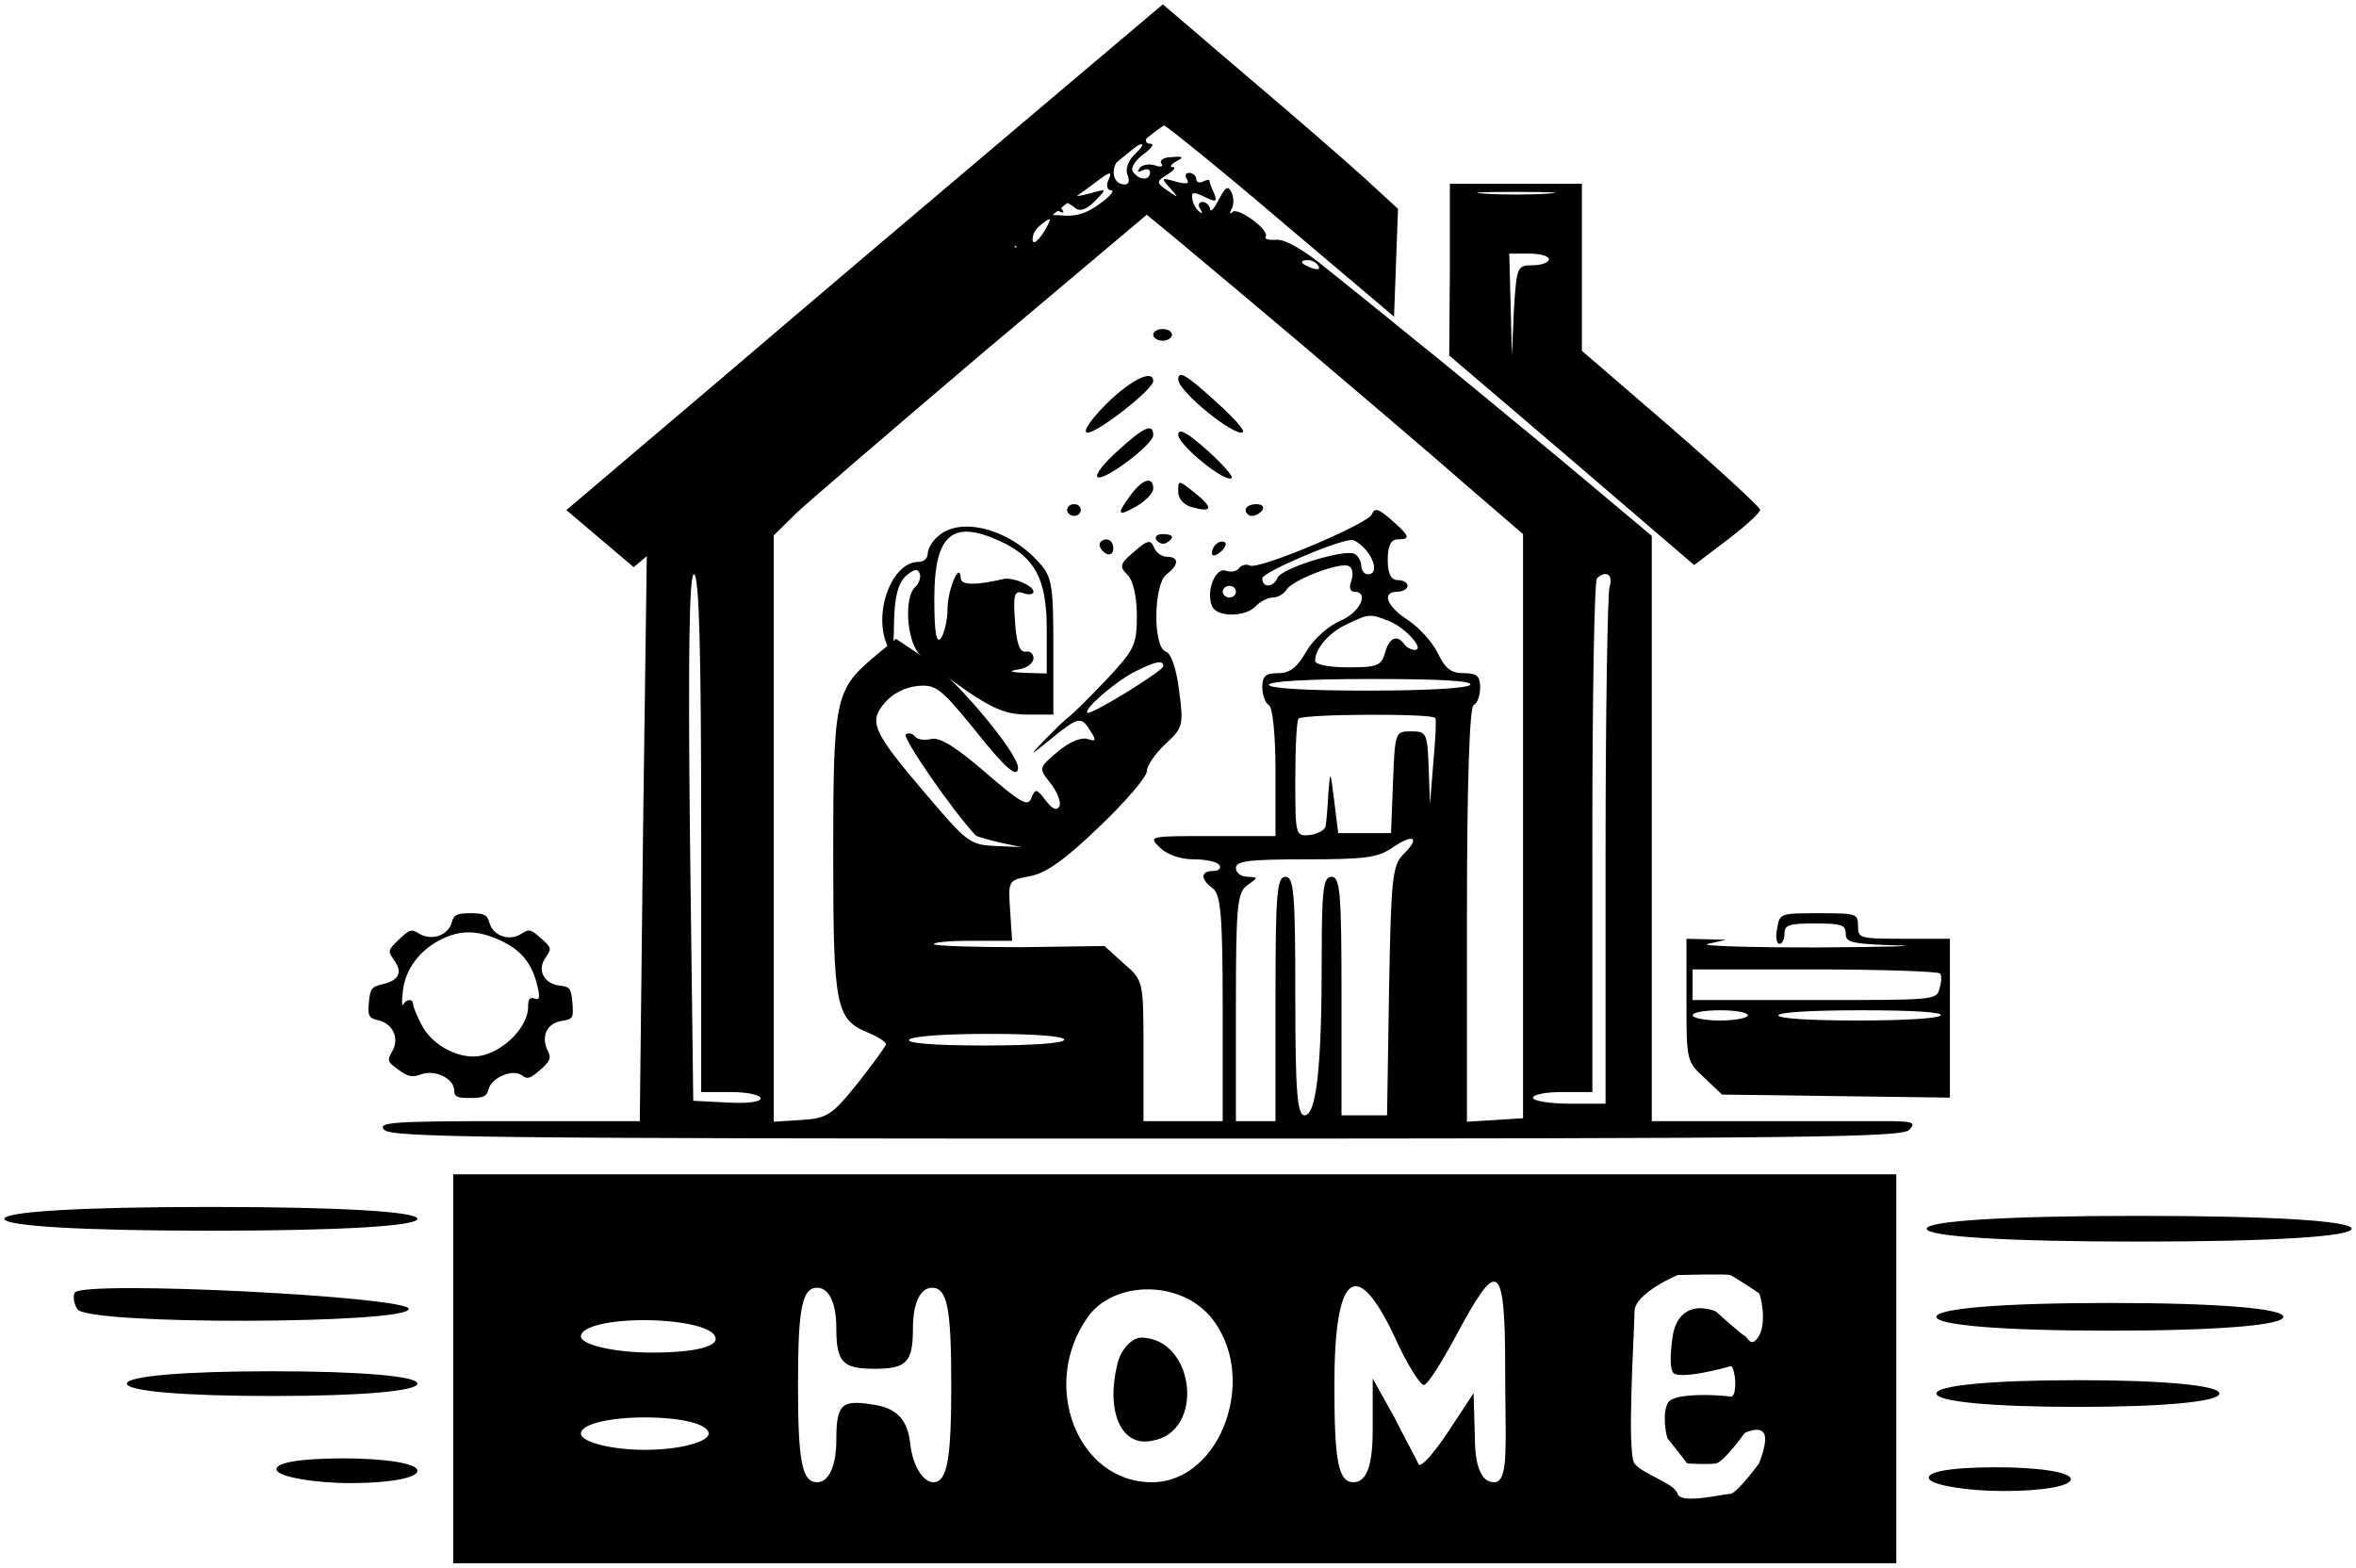 <svg width="2173" height="1446" viewBox="0 0 2173 1446" fill="none" xmlns="http://www.w3.org/2000/svg">
<g filter="url(#filter0_d_19_2348)">
<path d="M941.524 110.716C869.629 171.449 745.945 276.253 666.739 343.972L522.34 466.512L553.413 492.848L584.486 519.183L658.209 456.838C908.013 245.618 1068.86 111.791 1073.74 111.791C1076.17 112.328 1125.53 152.1 1182.19 200.471L1285.77 288.077L1287.59 238.631L1289.42 188.647L1260.18 161.774C1244.34 147.263 1195.59 104.804 1151.73 67.72L1072.52 5.68628e-05L941.524 110.716Z" fill="black"/>
<path d="M416.677 846.725C413.649 858.551 398.508 864.116 387.153 857.507C379.205 852.638 378.069 852.986 367.85 862.725C357.63 872.464 357.63 873.16 363.308 881.507C371.635 892.638 368.228 900.29 353.088 903.768C342.49 906.203 341.354 908.29 340.219 920.811C339.083 933.333 340.219 935.072 348.925 937.159C362.551 940.29 368.607 953.855 361.794 965.681C356.873 974.376 357.252 975.42 367.471 982.724C376.555 989.333 379.962 990.029 388.667 986.898C401.536 982.376 418.948 991.072 418.948 1001.85C418.948 1007.77 421.597 1008.81 433.709 1008.81C446.2 1008.81 448.849 1007.42 450.742 1000.46C453.77 989.681 473.074 981.681 481.401 987.942C486.321 991.768 488.971 991.072 498.433 982.724C507.517 974.724 508.653 971.942 505.246 965.333C498.812 952.116 504.111 940.29 517.358 937.855C528.714 936.116 529.092 935.072 527.957 921.159C526.821 907.594 525.686 906.203 516.223 905.159C501.461 903.42 495.027 890.551 503.354 879.073C509.031 871.073 508.653 870.029 498.812 861.334C489.349 852.986 487.835 852.638 480.644 857.507C469.667 864.464 454.905 859.247 451.499 847.421C449.228 839.768 446.957 838.377 434.088 838.377C421.597 838.377 418.569 839.768 416.677 846.725ZM455.662 860.986C479.508 870.377 490.863 883.246 496.162 907.594C498.055 916.985 497.298 918.725 492.756 916.985C488.592 915.594 487.078 917.681 487.078 924.638C487.078 945.507 459.447 970.55 436.737 970.55C418.191 970.55 397.751 958.377 389.046 941.681C384.504 933.333 381.097 924.638 381.097 922.551C381.097 916.985 374.663 917.333 372.013 922.551C370.499 924.985 370.499 919.42 371.635 909.681C373.906 889.507 387.91 871.42 407.971 862.029C423.868 854.377 437.873 854.029 455.662 860.986Z" fill="black"/>
<path fill-rule="evenodd" clip-rule="evenodd" d="M993.769 163.488C997.422 165.635 1012.04 155.975 1026.65 142.56C1049.78 120.021 1067.44 109.825 1057.7 123.241C1055.87 125.924 1057.09 128.607 1061.35 128.607C1065.01 128.607 1061.96 132.9 1054.66 138.267C1046.74 144.169 1042.48 151.146 1044.91 154.366C1050.39 162.415 1060.74 162.952 1060.74 154.902C1060.74 152.219 1057.7 151.146 1053.44 153.292C1049.18 155.439 1048.57 154.902 1051 151.146C1053.44 147.926 1059.53 146.853 1065.01 148.463C1070.49 150.609 1073.53 149.536 1071.09 146.853C1069.27 143.633 1073.53 140.95 1080.84 140.95C1091.19 139.876 1092.41 140.95 1085.1 144.706C1080.23 147.389 1078.4 150.072 1081.45 150.072C1085.1 150.072 1082.66 153.292 1076.57 157.049C1066.22 163.488 1066.22 164.562 1077.18 172.074C1082.28 175.506 1084.86 177.25 1085.16 176.986C1085.47 176.713 1083.34 174.299 1079.01 169.391C1070.49 159.732 1071.09 159.732 1084.49 163.488C1094.23 166.171 1097.28 165.635 1094.84 161.342C1092.41 158.122 1093.62 155.439 1096.67 155.439C1100.32 155.439 1103.36 158.122 1103.36 161.342C1103.36 164.025 1106.41 165.098 1109.45 163.488C1113.11 161.878 1115.54 161.342 1115.54 162.952C1115.54 164.025 1117.37 169.391 1119.8 174.221C1122.85 182.27 1121.63 182.807 1110.67 177.441C1100.93 172.611 1098.49 173.148 1099.71 179.587C1100.32 183.88 1103.36 189.247 1106.41 191.393C1108.84 193.54 1109.45 192.466 1107.02 188.71C1104.58 185.49 1105.8 182.27 1108.84 182.27C1112.5 182.27 1115.54 185.49 1116.15 188.71C1116.15 192.466 1119.8 188.71 1124.07 180.124C1130.76 167.781 1132.59 166.708 1136.24 174.221C1138.07 179.051 1138.07 186.027 1135.63 189.247C1133.81 193.003 1134.42 194.076 1136.85 191.393C1142.33 187.1 1171.56 208.565 1167.3 214.468C1166.08 216.615 1170.34 217.688 1177.65 217.151C1185.56 216.615 1203.83 227.348 1224.53 244.52C1243.4 259.545 1279.33 288.524 1304.29 308.916C1326.5 326.581 1376.18 367.61 1420.75 404.413C1426.27 408.975 1431.72 413.472 1437.02 417.852L1523.48 490.297V760.223V1030.15H1550.88H1706.14H1737.19C1764.59 1030.15 1767.64 1031.22 1760.94 1038.2C1754.24 1045.17 1668.39 1046.25 1057.7 1046.25C447.012 1046.25 361.159 1045.17 354.461 1038.2C347.764 1031.22 361.159 1030.15 468.319 1030.15H590.092L593.136 760.223L596.789 490.834L686.901 414.632C736.219 372.775 779.449 340.04 783.102 341.65C786.146 343.26 786.755 342.187 784.928 339.503C780.058 332.527 845.815 277.254 853.73 281.547C857.383 283.694 859.21 283.157 858.601 280.474C855.557 272.425 904.266 230.031 912.79 232.714C917.661 234.324 922.532 232.177 924.358 227.884C926.794 223.591 931.056 221.445 935.318 223.591C938.971 225.738 937.753 222.518 932.883 217.151C926.794 210.175 926.185 208.565 931.665 211.249C937.145 213.932 943.233 211.785 948.713 204.272C956.019 195.686 962.717 193.54 977.939 194.613C991.942 196.223 1002.29 193.003 1014.47 183.88C1023.6 177.441 1028.47 171.538 1024.82 171.538C1021.17 171.538 1019.95 167.245 1022.39 161.878C1026.04 153.829 1024.21 153.829 1011.43 163.488C1003.51 169.391 995.596 175.294 993.769 176.367C991.943 177.441 997.422 176.367 1005.95 174.221C1021.17 169.928 1021.17 169.928 1009.6 181.734C1001.68 189.783 995.596 191.393 991.334 187.637C982.81 180.124 973.677 180.661 979.156 188.71C982.201 192.466 980.983 193.003 975.503 190.32C969.414 187.1 970.023 184.417 979.156 178.514C985.245 174.221 990.116 168.318 988.898 165.635C988.289 162.415 990.116 161.342 993.769 163.488ZM1610.2 977.802C1609.73 978.475 1609.24 978.94 1608.72 979.169C1607.69 979.715 1606.74 978.269 1605.92 975.466L1610.2 977.802ZM1040.04 157.585C1037.61 152.219 1040.65 144.17 1046.13 138.803C1059.53 125.924 1054.05 125.924 1036.39 138.267C1023.6 147.389 1024.21 166.171 1037.61 166.171C1041.26 166.171 1041.87 162.415 1040.04 157.585ZM1211.22 322.707L1203.83 316.428C1170.09 287.782 1134.69 258.155 1110.57 237.979C1099 228.297 1090.03 220.791 1085.1 216.615L1057.7 194.076L906.701 321.258C823.896 391.556 746.57 458.099 735.002 468.832L713.691 489.76V760.223V1030.69L739.264 1029.08C763.009 1027.47 767.271 1024.78 791.017 995.268C805.021 977.559 816.589 961.46 817.198 959.313C817.198 957.167 809.892 952.337 800.759 948.581C770.925 936.238 768.489 925.505 768.489 784.371C768.489 640.555 770.316 632.504 805.63 602.453L826.331 585.281L856.166 605.136C881.738 622.308 938.362 689.924 938.971 703.876C938.971 715.146 926.794 704.413 897.568 667.386C867.734 630.895 862.863 627.138 846.424 628.748C834.855 629.821 823.287 635.724 815.981 644.31C800.759 662.019 805.021 671.142 854.948 729.635C891.48 772.565 894.524 775.249 917.661 776.322L942.016 777.395L921.923 773.102C910.963 770.419 901.222 767.736 900.004 766.662C879.911 745.734 831.202 675.435 835.464 673.288C838.508 671.679 842.162 672.752 843.988 675.435C845.815 678.118 852.512 679.191 859.21 677.582C867.125 675.972 881.738 685.095 909.137 708.706C941.406 736.611 948.104 740.367 951.148 732.318C954.802 723.195 956.019 723.195 964.544 734.465C971.241 743.051 974.894 744.124 977.33 739.294C978.547 735.538 974.894 725.878 968.806 718.366C957.846 704.413 957.846 704.413 975.503 689.387C986.463 680.265 996.813 675.972 1002.9 677.582C1010.82 680.265 1011.43 679.191 1005.95 670.605C997.422 656.653 994.987 656.653 970.023 677.045C948.713 694.217 948.713 694.217 963.326 678.655C971.85 670.069 981.592 660.409 985.854 657.19C989.507 654.506 1005.34 638.944 1020.56 622.845C1046.13 595.477 1048.57 591.184 1048.57 563.816C1048.57 546.107 1044.91 531.081 1040.04 526.251C1032.13 518.739 1032.74 516.055 1046.13 504.786C1058.31 494.054 1061.35 493.517 1064.4 501.03C1066.22 505.859 1071.7 509.616 1076.57 509.616C1087.53 509.616 1087.53 517.129 1075.97 525.715C1063.79 534.837 1063.18 593.33 1075.36 597.087C1080.23 598.697 1085.1 613.186 1087.53 633.041C1091.8 664.702 1091.19 667.386 1074.75 682.411C1065.62 690.997 1057.7 702.267 1057.7 707.633C1057.7 712.463 1038.22 735.538 1013.86 758.613C982.201 789.201 964.543 801.543 949.931 804.227C929.838 807.983 929.838 807.983 931.665 835.888L933.491 863.793H895.742C875.04 863.793 859.21 865.403 861.645 867.013C863.472 868.622 900.004 869.696 942.016 869.696L1018.73 868.622L1036.39 884.721C1054.66 900.284 1054.66 900.821 1054.66 965.216V1030.15H1091.19H1127.72V926.042C1127.72 840.182 1125.89 820.862 1118.59 815.496C1107.02 806.91 1107.02 799.397 1119.2 799.397C1124.07 799.397 1126.5 796.714 1124.68 794.031C1122.85 790.811 1111.89 788.664 1100.93 788.664C1088.75 788.664 1076.57 784.371 1069.88 777.932C1058.92 767.199 1059.53 767.199 1117.37 767.199H1176.43V708.706C1176.43 674.899 1173.99 648.603 1170.34 646.457C1167.3 644.847 1164.25 637.334 1164.25 629.821C1164.25 619.625 1167.3 616.942 1178.86 616.942C1189.82 616.942 1196.52 611.576 1205.05 596.55C1211.74 585.281 1225.14 573.475 1236.1 568.645C1254.36 561.133 1263.5 541.814 1248.88 541.814C1245.23 541.814 1244.01 537.521 1246.45 531.618C1248.27 525.715 1247.67 519.812 1244.01 518.202C1236.71 513.909 1192.87 530.544 1186.78 539.667C1184.34 543.96 1178.26 547.18 1173.99 547.18C1169.12 547.18 1162.42 550.936 1158.16 555.229C1148.42 565.425 1122.24 565.425 1117.98 555.229C1111.89 541.814 1121.02 518.739 1130.76 522.495C1135.63 524.105 1141.11 523.032 1142.94 519.812C1145.38 517.129 1149.64 516.055 1152.68 517.665C1160.6 521.958 1261.06 479.564 1265.32 470.442C1267.76 464.002 1271.41 465.075 1283.59 475.808C1300.64 490.834 1301.25 493.517 1289.07 493.517C1282.98 493.517 1279.94 499.42 1279.94 512.299C1279.94 525.178 1282.98 531.081 1289.07 531.081C1293.94 531.081 1298.2 533.228 1298.2 536.447C1298.2 539.13 1293.94 541.814 1289.07 541.814C1273.85 541.814 1278.72 555.23 1298.81 568.109C1309.16 575.085 1321.34 588.501 1326.21 598.697C1332.91 612.649 1338.39 616.942 1349.95 616.942C1362.13 616.942 1365.18 619.625 1365.18 629.821C1365.18 637.334 1362.74 644.847 1359.09 646.457C1355.43 648.603 1353 718.903 1353 840.181V1030.69L1379.18 1029.08L1404.75 1027.47V758.076V488.687L1349.95 441.464C1321.56 416.433 1260.6 364.658 1211.22 322.707ZM952.975 212.858C950.54 223.054 956.019 220.908 963.326 209.102C966.979 203.199 968.806 198.369 968.197 198.369C963.326 198.906 954.193 207.492 952.975 212.858ZM1210.52 243.446C1215.4 245.056 1217.83 244.52 1216 241.3C1214.18 238.08 1209.92 235.934 1206.26 235.934C1197.74 235.934 1199.57 239.69 1210.52 243.446ZM1261.67 525.715C1270.19 525.715 1268.98 513.909 1259.23 502.64C1254.97 497.81 1248.88 493.517 1245.84 494.053C1228.79 496.2 1164.25 524.105 1164.25 529.471C1164.25 538.594 1174.6 538.057 1178.26 528.935C1182.52 519.812 1240.36 502.103 1249.49 506.933C1252.54 508.543 1255.58 513.909 1255.58 518.202C1255.58 522.495 1258.63 525.715 1261.67 525.715ZM646.716 1003.32V764.516C646.716 596.551 644.89 525.715 640.019 525.715C635.757 525.715 634.539 596.552 636.365 768.272L639.41 1011.37L670.462 1012.98C689.337 1014.05 701.514 1012.44 701.514 1009.22C701.514 1006 689.337 1003.32 674.115 1003.32H646.716ZM1480.86 781.688C1480.86 654.507 1482.69 544.497 1484.51 537.521C1488.17 526.251 1481.47 521.422 1472.95 529.471C1470.51 531.081 1468.68 638.945 1468.68 768.272V1003.32H1441.28C1426.06 1003.32 1413.89 1005.46 1413.89 1008.68C1413.89 1011.37 1429.11 1014.05 1447.37 1014.05H1480.86V781.688ZM1133.81 547.18C1137.46 547.18 1139.9 544.497 1139.9 541.814C1139.9 538.594 1137.46 536.447 1133.81 536.447C1130.76 536.447 1127.72 538.594 1127.72 541.814C1127.72 544.497 1130.76 547.18 1133.81 547.18ZM1304.9 595.477C1314.64 595.477 1296.37 575.085 1281.76 569.182C1263.5 561.669 1262.28 562.206 1242.19 571.865C1225.75 579.378 1212.96 594.404 1212.96 605.673C1212.96 608.893 1225.75 611.576 1243.4 611.576C1270.8 611.576 1273.85 609.966 1277.5 598.16C1281.15 584.208 1288.46 580.988 1295.16 590.111C1296.98 592.794 1301.25 595.477 1304.9 595.477ZM1002.9 653.433C1005.95 656.116 1072.92 614.796 1072.92 610.503C1072.92 604.6 1066.22 605.673 1046.13 615.869C1028.47 624.992 999.249 650.213 1002.9 653.433ZM1261.06 633.041C1315.25 633.041 1353.61 630.895 1356.04 627.675C1358.48 623.918 1326.82 622.308 1265.32 622.308C1206.26 622.308 1170.34 624.455 1170.34 627.675C1170.34 630.895 1204.44 633.041 1261.06 633.041ZM1321.95 700.12C1323.77 679.192 1324.99 660.409 1323.77 658.263C1321.34 653.97 1203.22 654.506 1197.74 658.799C1195.91 660.409 1194.69 685.631 1194.69 714.609C1194.69 766.662 1194.69 767.736 1208.7 766.126C1216 765.053 1222.7 761.296 1222.7 757.54C1223.31 754.32 1224.53 740.904 1225.14 728.025C1226.96 706.023 1226.96 706.023 1230.62 735.001L1234.27 764.516H1258.63H1282.98L1284.81 717.292L1284.82 716.894C1286.63 671.673 1286.68 670.605 1301.25 670.605C1315.86 670.605 1316.47 672.215 1317.69 703.876L1318.9 737.684L1321.95 700.12ZM1281.15 909.943C1282.98 805.837 1284.2 794.031 1294.55 783.835C1310.38 768.272 1303.68 764.516 1284.2 777.932C1270.8 787.054 1259.84 788.664 1204.44 788.664C1150.86 788.664 1139.9 790.274 1139.9 796.714C1139.9 801.007 1144.77 804.763 1150.86 804.763C1160.6 805.3 1160.6 805.3 1150.86 812.276C1141.11 818.716 1139.9 830.522 1139.9 924.969V1030.15H1158.16H1176.43V917.456C1176.43 820.863 1177.65 804.763 1185.56 804.763C1193.48 804.763 1194.69 820.326 1194.69 914.773C1194.69 1003.85 1196.52 1024.78 1203.22 1024.78C1214.18 1024.78 1219.05 979.704 1219.05 882.038C1219.05 817.106 1220.27 804.763 1228.18 804.763C1236.1 804.763 1237.32 820.326 1237.32 914.773V1024.78H1258.02H1279.33L1281.15 909.943ZM907.919 960.386C952.975 960.386 981.592 958.24 981.592 955.02C981.592 951.8 954.193 949.654 912.181 949.654C871.996 949.654 840.944 951.8 838.509 955.02C836.073 958.24 861.037 960.386 907.919 960.386Z" fill="black"/>
<path d="M1063.67 304.909C1063.67 307.618 1067.71 310.328 1072.31 310.328C1076.92 310.328 1080.95 307.618 1080.95 304.909C1080.95 301.658 1076.92 299.491 1072.31 299.491C1067.71 299.491 1063.67 301.658 1063.67 304.909Z" fill="black"/>
<path d="M1086.71 346.025C1086.71 357.113 1139.65 399.883 1146.43 394.602C1148.27 392.49 1135.35 378.762 1118.11 363.449C1093.48 341.273 1086.71 337.576 1086.71 346.025Z" fill="black"/>
<path d="M1020.94 368.062C1006.29 382.837 998.359 393.919 1002.63 394.974C1009.96 397.085 1063.67 355.397 1063.67 347.481C1063.67 336.399 1043.53 345.898 1020.94 368.062Z" fill="black"/>
<path d="M1031.24 411.555C1018.38 422.985 1009.81 433.871 1012.26 436.048C1017.77 440.403 1063.67 406.112 1063.67 397.404C1063.67 385.974 1055.11 389.784 1031.24 411.555Z" fill="black"/>
<path d="M1086.71 397.043C1086.71 406.462 1130.4 441.922 1136.02 436.936C1137.89 435.827 1127.28 423.638 1112.93 410.895C1094.82 394.827 1086.71 390.395 1086.71 397.043Z" fill="black"/>
<path d="M1042.83 452.661C1029.34 470.915 1030.57 473.063 1048.35 462.862C1056.93 458.03 1063.67 450.513 1063.67 446.755C1063.67 434.943 1053.87 437.628 1042.83 452.661Z" fill="black"/>
<path d="M1086.71 449.571C1086.71 455.928 1091.61 461.755 1099.56 463.874C1118.54 469.171 1119.15 464.403 1102.01 450.63C1086.71 438.446 1086.71 438.446 1086.71 449.571Z" fill="black"/>
<path d="M984.202 466.476C984.202 469.185 987.37 471.895 990.537 471.895C994.338 471.895 996.872 469.185 996.872 466.476C996.872 463.225 994.338 461.058 990.537 461.058C987.37 461.058 984.202 463.225 984.202 466.476Z" fill="black"/>
<path d="M1148.91 466.476C1148.91 469.185 1151.39 471.895 1154.49 471.895C1158.21 471.895 1162.55 469.185 1164.41 466.476C1166.27 463.225 1163.79 461.058 1158.83 461.058C1153.25 461.058 1148.91 463.225 1148.91 466.476Z" fill="black"/>
<path d="M865.403 490.464C859.914 494.797 855.644 502.381 855.644 506.714C855.644 511.048 851.984 514.298 847.105 514.298C822.097 514.298 804.409 563.049 819.048 592.842C822.707 600.426 824.537 593.925 824.537 570.091C825.147 546.257 828.197 534.34 835.516 527.298C842.835 520.798 846.495 520.256 848.325 525.131C849.545 528.381 847.715 534.34 844.055 537.59C833.686 546.799 836.126 587.425 848.325 599.884C853.814 605.842 873.332 620.468 891.021 632.927C916.638 650.261 928.837 655.136 947.745 655.136H971.532V592.3C971.532 537.048 970.313 527.84 958.724 515.381C931.276 483.963 886.141 472.046 865.403 490.464ZM922.737 495.339C954.454 509.964 965.433 530.007 965.433 576.05V617.218L945.915 616.676C931.276 616.134 929.447 615.051 939.816 613.426C947.135 612.343 953.234 607.467 953.234 603.134C953.234 598.801 949.575 596.092 945.915 597.175C940.426 597.717 937.376 589.05 936.156 569.008C934.326 544.632 935.546 540.299 943.475 543.007C948.965 545.174 953.234 544.09 953.234 541.924C953.234 535.965 934.326 528.381 925.787 530.007C900.78 535.965 886.141 535.965 886.141 529.465C885.531 512.673 873.942 539.757 873.942 557.632C873.942 567.924 870.893 580.383 867.843 584.717C863.573 590.134 861.743 579.3 861.743 548.424C861.743 488.839 878.212 474.755 922.737 495.339Z" fill="black"/>
<path d="M1066.56 494.056C1068.88 497.304 1072.94 498.387 1075.85 496.763C1083.98 491.891 1082.23 488.643 1071.78 488.643C1067.14 488.643 1064.81 491.35 1066.56 494.056Z" fill="black"/>
<path d="M1014.15 498.344C1014.15 501.527 1017.32 505.241 1020.48 506.833C1024.28 508.425 1026.82 506.302 1026.82 502.058C1026.82 497.283 1024.28 493.569 1020.48 493.569C1017.32 493.569 1014.15 495.691 1014.15 498.344Z" fill="black"/>
<path d="M1122.33 497.481C1119.75 499.038 1117.81 503.189 1117.81 506.302C1117.81 509.415 1121.04 508.896 1125.56 505.264C1129.43 502.151 1131.37 498 1130.08 496.444C1128.14 494.887 1124.27 495.406 1122.33 497.481Z" fill="black"/>
<path d="M1337.25 244.44L1336.65 323.91L1449.9 420.561L1562.55 517.213L1592.99 494.124C1610.04 481.237 1623.44 468.887 1623.44 466.202C1623.44 464.054 1586.29 429.689 1541.24 390.492L1459.03 319.614V242.293V165.508H1398.14H1337.25V244.44ZM1427.37 174.636C1410.93 175.71 1385.36 175.71 1369.53 174.636C1353.09 173.563 1366.48 173.026 1398.14 173.026C1429.81 173.026 1443.2 173.563 1427.37 174.636ZM1428.59 235.312C1428.59 237.997 1421.89 240.682 1413.37 240.682C1399.36 240.682 1398.75 242.293 1396.32 282.027L1394.49 323.91L1393.27 276.658L1392.06 229.943H1410.32C1420.67 229.943 1428.59 232.09 1428.59 235.312Z" fill="black"/>
<path d="M4 1120.27C4 1126.84 74.022 1131.23 194.5 1131.23C314.978 1131.23 385 1126.84 385 1120.27C385 1113.7 314.978 1109.31 194.5 1109.31C74.022 1109.31 4 1113.7 4 1120.27Z" fill="black"/>
<path fill-rule="evenodd" clip-rule="evenodd" d="M418 1258.59V1438H1083.5H1749V1258.59V1079.18H1083.5H418V1258.59ZM806.699 1258.59C777.252 1258.59 771.363 1252.61 771.363 1221.22C771.363 1197.29 764.296 1183.84 753.695 1183.84C739.56 1183.84 736.027 1203.28 736.027 1273.54C736.027 1343.81 739.56 1363.25 753.695 1363.25C764.296 1363.25 771.363 1348.3 771.363 1324.38C771.363 1291.48 776.074 1287 804.343 1291.48C826.723 1294.47 837.324 1304.94 839.68 1328.86C842.035 1348.3 851.458 1363.25 860.881 1363.25C873.838 1363.25 877.372 1340.82 877.372 1273.54C877.372 1203.28 873.838 1183.84 859.704 1183.84C849.103 1183.84 842.035 1197.29 842.035 1221.22C842.035 1252.61 836.146 1258.59 806.699 1258.59ZM1062.3 1363.25C1127.08 1363.25 1162.42 1263.08 1115.3 1209.26C1085.86 1176.36 1026.96 1177.86 1003.4 1210.75C958.645 1273.54 993.981 1363.25 1062.3 1363.25ZM1313.19 1273.54C1309.65 1273.54 1296.7 1252.61 1286.09 1228.69C1250.76 1153.94 1230.73 1170.38 1230.73 1273.54C1230.73 1343.81 1234.27 1363.25 1248.4 1363.25C1260.18 1363.25 1266.07 1348.3 1266.07 1315.4V1267.56L1286.09 1303.44C1291.39 1313.9 1296.68 1323.98 1300.81 1331.83L1300.82 1331.85C1304.94 1339.69 1307.89 1345.31 1308.47 1346.8C1310.83 1349.79 1322.61 1336.34 1335.57 1316.9L1359.12 1281.02L1360.3 1321.39C1360.3 1348.3 1366.19 1363.25 1377.97 1363.25C1389.35 1363.25 1389.08 1340.96 1388.55 1295.61C1388.42 1284.63 1388.27 1272.29 1388.27 1258.59C1388.27 1155.43 1380.32 1158.42 1342.63 1228.69C1329.68 1252.61 1316.72 1273.54 1313.19 1273.54ZM601.749 1243.64C641.796 1243.64 664.176 1237.66 659.465 1228.69C655.931 1219.72 626.484 1213.74 593.504 1213.74C561.701 1213.74 535.788 1219.72 535.788 1228.69C535.788 1236.17 565.235 1243.64 601.749 1243.64ZM594.681 1333.35C627.662 1333.35 653.575 1325.87 653.575 1318.39C653.575 1309.42 627.662 1303.44 594.681 1303.44C562.879 1303.44 535.788 1309.42 535.788 1318.39C535.788 1325.87 562.879 1333.35 594.681 1333.35ZM1595.87 1172.1C1598.82 1173.29 1620.91 1187.73 1622.38 1188.92C1623.85 1190.11 1629.74 1215.76 1622.38 1228.16C1615.01 1240.57 1612.07 1229.36 1609.13 1228.16C1606.18 1226.97 1582.62 1205.74 1582.62 1205.74C1582.62 1205.74 1567.9 1198.94 1556.12 1205.74C1544.34 1212.54 1542.87 1228.16 1542.87 1228.16C1542.87 1228.16 1538.45 1254.03 1542.87 1261.8C1547.29 1269.58 1592.93 1257.39 1595.87 1256.2C1598.82 1255 1600.29 1267.41 1600.29 1267.41C1600.29 1267.41 1601.76 1285.42 1595.87 1284.23C1589.99 1283.04 1544.34 1279.82 1538.45 1289.84C1532.57 1299.86 1536.98 1322.28 1538.45 1323.47C1539.92 1324.67 1556.12 1345.9 1556.12 1345.9C1556.12 1345.9 1575.26 1347.09 1582.62 1345.9C1589.99 1344.71 1609.13 1317.87 1609.13 1317.87C1609.13 1317.87 1622.38 1311.07 1626.79 1317.87C1631.21 1324.67 1622.38 1345.9 1622.38 1345.9C1622.38 1345.9 1601.76 1373.93 1595.87 1373.93C1589.99 1373.93 1550.23 1383.95 1547.29 1373.93C1544.34 1363.91 1514.9 1355.92 1507.53 1345.9C1500.17 1335.88 1507.53 1222.56 1507.53 1205.74C1507.53 1188.92 1547.29 1172.1 1547.29 1172.1C1547.29 1172.1 1592.93 1170.91 1595.87 1172.1Z" fill="black"/>
<path d="M1777 1129.4C1777 1136.52 1849.21 1141.27 1973 1141.27C2096.79 1141.27 2169 1136.52 2169 1129.4C2169 1122.28 2096.79 1117.53 1973 1117.53C1849.21 1117.53 1777 1122.28 1777 1129.4Z" fill="black"/>
<path d="M69.082 1188.21C67.002 1190.74 68.042 1198.33 71.163 1203.39C78.445 1218.58 377 1217.31 377 1203.39C377 1192.01 78.445 1176.83 69.082 1188.21Z" fill="black"/>
<path d="M1786 1210.66C1786 1218.33 1845.87 1223.44 1946 1223.44C2046.13 1223.44 2106 1218.33 2106 1210.66C2106 1202.99 2046.13 1197.88 1946 1197.88C1845.87 1197.88 1786 1202.99 1786 1210.66Z" fill="black"/>
<path d="M117 1272.29C117 1279.14 168.538 1283.7 251 1283.7C333.462 1283.7 385 1279.14 385 1272.29C385 1265.44 333.462 1260.87 251 1260.87C168.538 1260.87 117 1265.44 117 1272.29Z" fill="black"/>
<path d="M1786 1281.42C1786 1288.81 1836.11 1293.74 1916.5 1293.74C1996.89 1293.74 2047 1288.81 2047 1281.42C2047 1274.02 1996.89 1269.09 1916.5 1269.09C1836.11 1269.09 1786 1274.02 1786 1281.42Z" fill="black"/>
<path d="M255.482 1352.63C258.59 1358.34 289.674 1364.05 323.867 1364.05C358.06 1364.05 385 1359.48 385 1352.63C385 1345.79 354.952 1341.22 316.614 1341.22C274.132 1341.22 251.337 1345.79 255.482 1352.63Z" fill="black"/>
<path d="M1779.49 1360.39C1782.62 1365.87 1813.94 1371.35 1848.4 1371.35C1882.85 1371.35 1910 1366.97 1910 1360.39C1910 1353.82 1879.72 1349.44 1841.09 1349.44C1798.28 1349.44 1775.31 1353.82 1779.49 1360.39Z" fill="black"/>
<path d="M1030.56 1254.41C1019.73 1298.65 1034.49 1331.42 1063.04 1324.86C1111.28 1316.67 1102.42 1231.47 1053.2 1229.83C1043.35 1229.83 1033.51 1241.3 1030.56 1254.41Z" fill="black"/>
<path d="M1639.11 852.512C1637.41 860.051 1638.54 866.648 1641.37 866.648C1643.63 866.648 1645.89 862.407 1645.89 857.224C1645.89 849.214 1649.84 847.801 1674.14 847.801C1698.44 847.801 1702.39 849.214 1702.39 857.224C1702.39 865.234 1706.91 866.648 1749.29 868.061C1774.72 868.532 1742.51 869.475 1676.97 869.946C1611.99 869.946 1566.22 868.532 1575.26 866.648L1592.21 862.878L1574.13 862.407L1555.48 861.936V918.477C1555.48 974.077 1555.48 975.019 1571.87 990.097L1588.25 1005.65L1693.35 1007.06L1798.45 1008.47V935.44V861.936H1756.07C1714.82 861.936 1713.69 861.465 1713.69 850.156C1713.69 838.848 1712.56 838.377 1677.53 838.377C1641.93 838.377 1641.37 838.377 1639.11 852.512ZM1789.41 893.976C1791.1 896.332 1790.54 902.457 1788.84 908.112C1786.02 918.477 1784.32 918.477 1673.57 918.477H1561.13V904.342V890.207H1673.57C1735.73 890.207 1787.71 892.091 1789.41 893.976ZM1611.99 932.613C1611.99 934.969 1600.69 937.325 1586.56 937.325C1572.43 937.325 1561.13 934.969 1561.13 932.613C1561.13 929.786 1572.43 927.901 1586.56 927.901C1600.69 927.901 1611.99 929.786 1611.99 932.613ZM1789.97 932.613C1787.71 935.44 1756.07 937.325 1713.13 937.325C1668.49 937.325 1640.24 935.44 1640.24 932.613C1640.24 929.786 1669.62 927.901 1717.08 927.901C1766.24 927.901 1792.23 929.786 1789.97 932.613Z" fill="black"/>
</g>
<defs>
<filter id="filter0_d_19_2348" x="0" y="0" width="2173" height="1446" filterUnits="userSpaceOnUse" color-interpolation-filters="sRGB">
<feFlood flood-opacity="0" result="BackgroundImageFix"/>
<feColorMatrix in="SourceAlpha" type="matrix" values="0 0 0 0 0 0 0 0 0 0 0 0 0 0 0 0 0 0 127 0" result="hardAlpha"/>
<feOffset dy="4"/>
<feGaussianBlur stdDeviation="2"/>
<feComposite in2="hardAlpha" operator="out"/>
<feColorMatrix type="matrix" values="0 0 0 0 0.402 0 0 0 0 0.381 0 0 0 0 0.381 0 0 0 0.67 0"/>
<feBlend mode="normal" in2="BackgroundImageFix" result="effect1_dropShadow_19_2348"/>
<feBlend mode="normal" in="SourceGraphic" in2="effect1_dropShadow_19_2348" result="shape"/>
</filter>
</defs>
</svg>
